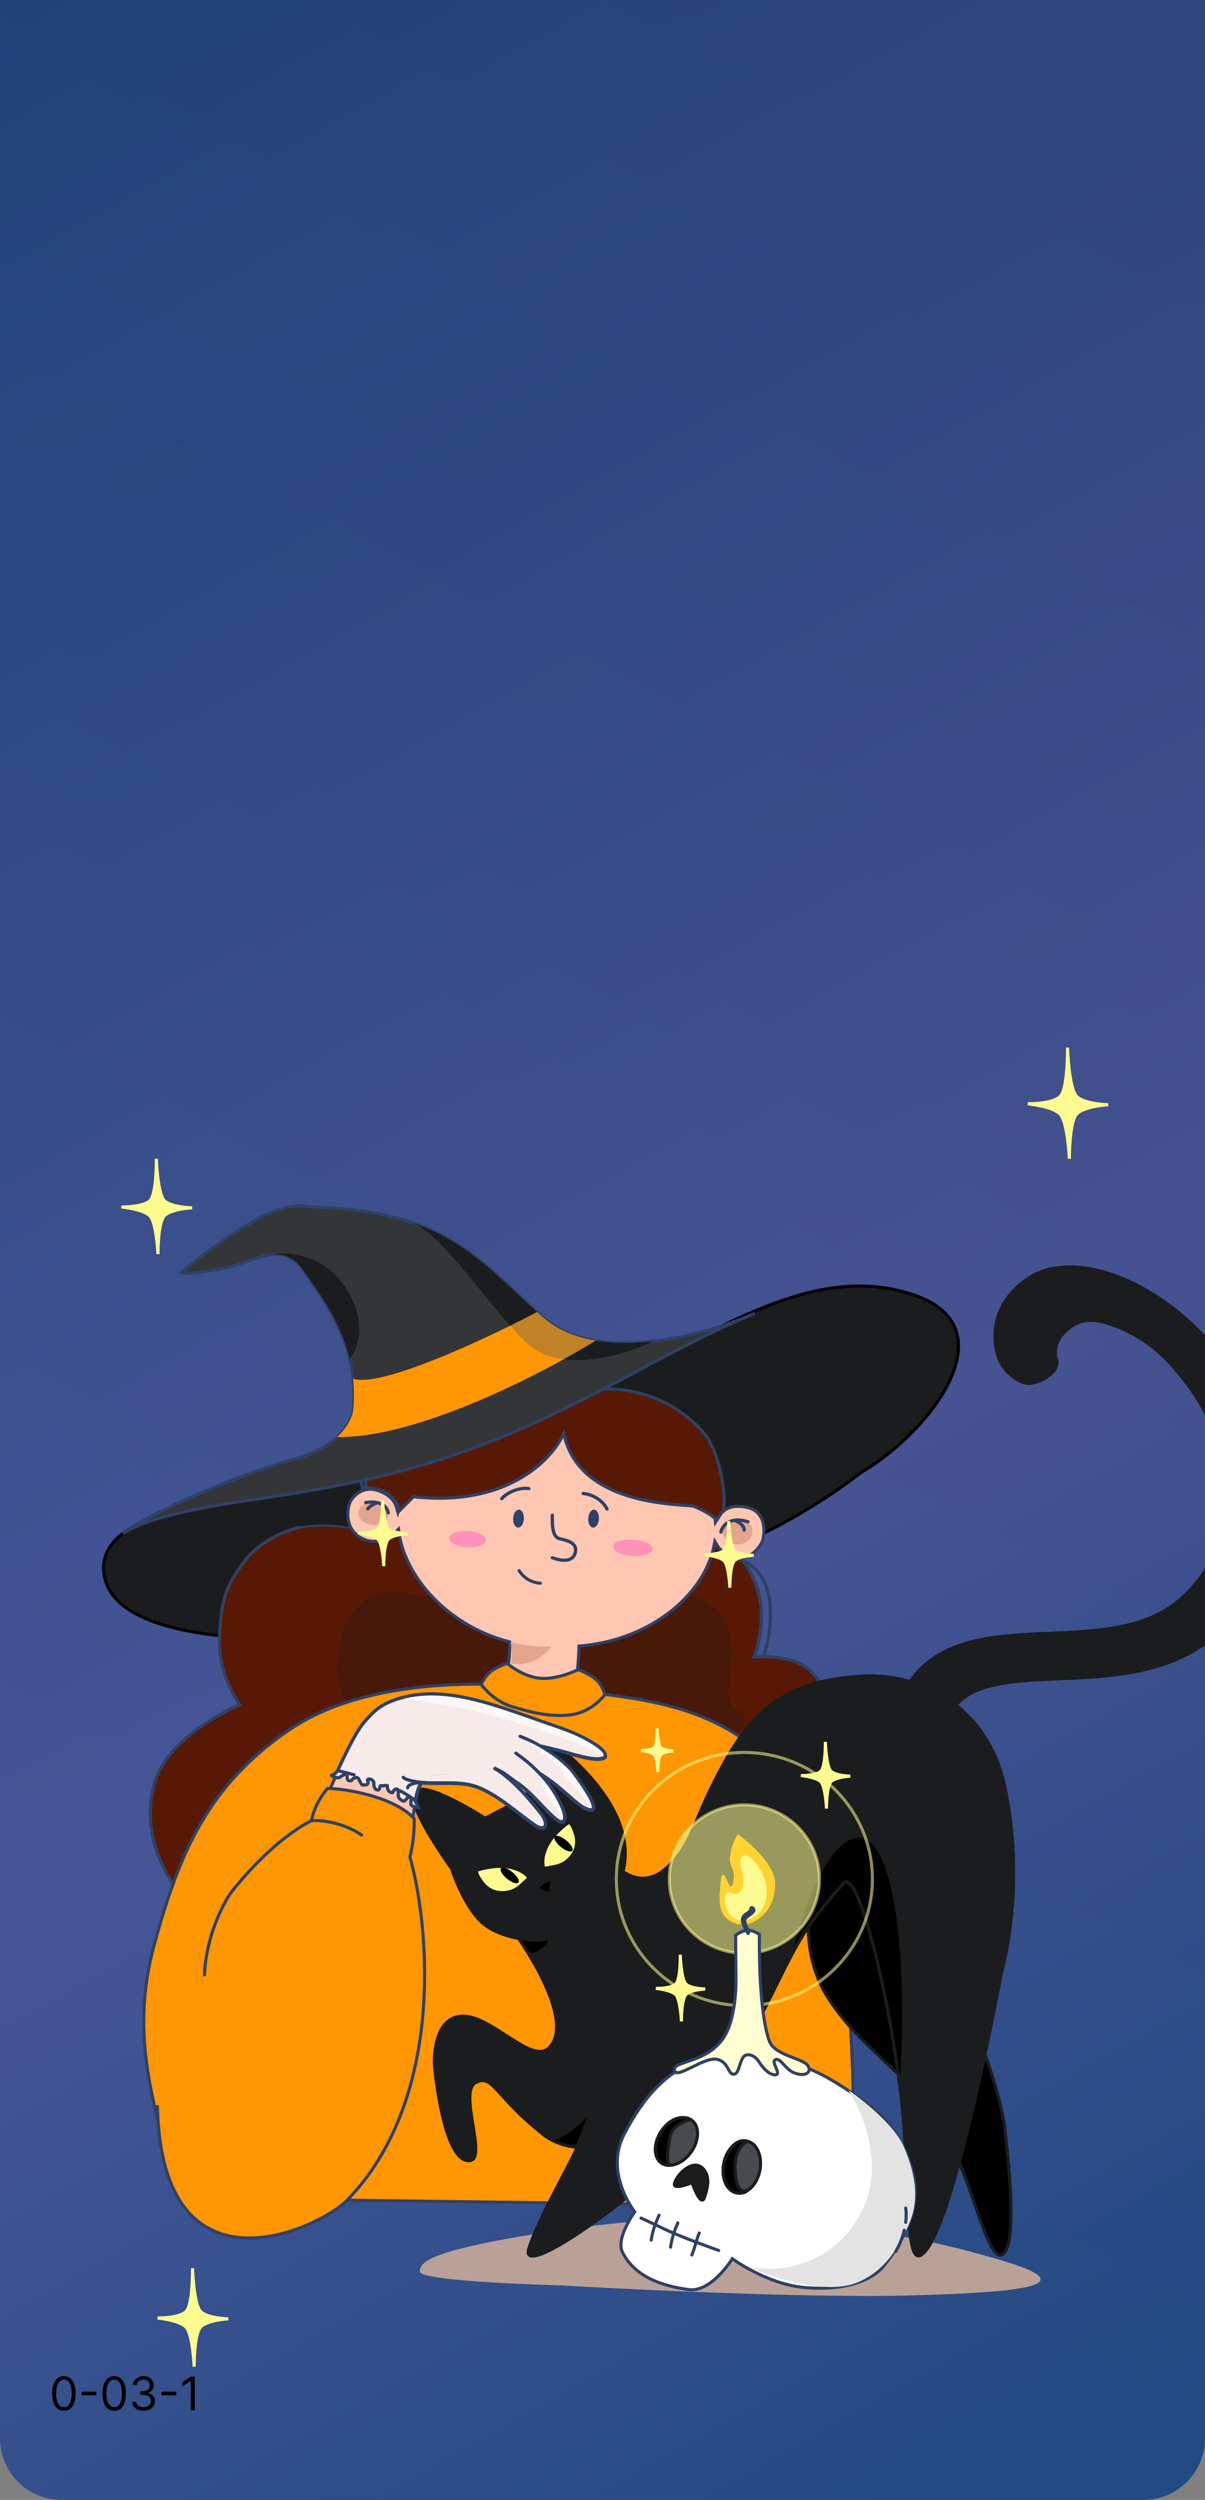 <svg width="390" height="809" viewBox="0 0 390 809" fill="none" xmlns="http://www.w3.org/2000/svg">
<rect x="0" y="0" width="390" height="809" fill="#808080" stroke="none"/>
<g clip-path="url(#clip0_3_25463)">
<path d="M0 -55C0 -66.046 8.954 -75 20 -75L370 -75C381.046 -75 390 -66.046 390 -55V-1L390 789C390 800.046 381.046 809 370 809H20C8.954 809 0 800.046 0 789L0 -1L0 -55Z" fill="url(#paint0_linear_3_25463)"/>
<path d="M0 -55C0 -66.046 8.954 -75 20 -75L370 -75C381.046 -75 390 -66.046 390 -55V-1L390 789C390 800.046 381.046 809 370 809H20C8.954 809 0 800.046 0 789L0 -1L0 -55Z" fill="url(#paint1_linear_3_25463)" fill-opacity="0.5"/>
<path d="M346.104 374.993C346.104 374.993 345.579 363.041 343.083 360.508C340.583 357.979 332.642 357.193 332.642 357.193C332.642 357.193 340.671 357.325 343.167 354.792C345.667 352.262 345.498 339 345.498 339C345.498 339 345.946 352.266 348.442 354.799C350.942 357.329 358.649 357.511 358.649 357.511C358.649 357.511 351.026 357.904 348.527 360.437C346.03 362.966 346.104 374.993 346.104 374.993Z" fill="#FDFB90" stroke="#FDFB90" stroke-miterlimit="10"/>
<path d="M51.129 405.843C51.129 405.843 50.666 395.6 48.469 393.428C46.27 391.26 39.282 390.586 39.282 390.586C39.282 390.586 46.347 390.7 48.544 388.529C50.744 386.36 50.595 374.993 50.595 374.993C50.595 374.993 50.989 386.363 53.186 388.535C55.386 390.703 62.168 390.859 62.168 390.859C62.168 390.859 55.46 391.196 53.26 393.367C51.063 395.535 51.129 405.843 51.129 405.843Z" fill="#FDFB90" stroke="#FDFB90" stroke-miterlimit="10"/>
<path d="M295.187 418.853C327.359 429.245 301.168 463.369 278.707 476.498C214.299 526.499 110.589 530.099 104.64 530.2C98.69 530.301 40.945 533.504 34.207 511.722C32.047 504.741 34.974 498.916 42.46 494.349C49.489 490.061 62.331 486.603 85.599 483.27C133.647 476.387 159.717 467.67 198.604 447.337C216.709 437.87 232.445 428.962 247.094 423.114C263.911 416.4 279.295 413.719 295.187 418.853Z" fill="#1B1C1D" stroke="black"/>
<path d="M186.786 494.369C160.886 493.147 131.443 493.686 112.244 494.564C108.191 493.76 102.555 493.524 96.631 494.604C97.46 495.869 98.203 497.16 98.842 498.535C100.271 501.61 101.24 504.797 102.105 508.554C102.537 510.428 102.878 512.151 103.288 514.407C103.31 514.532 103.374 514.887 103.449 515.302C103.642 515.89 103.822 516.39 104.002 516.863C104.037 516.917 104.084 516.975 104.108 517.012C104.312 517.33 104.491 517.627 104.711 518.005C104.962 518.438 105.205 518.886 105.474 519.436C105.788 520.086 105.789 520.088 106.246 521.196C106.813 522.662 106.806 522.659 107.52 526.041C107.674 527.209 107.682 527.209 107.757 528.739C107.761 530.5 107.761 530.497 107.474 532.833C107.288 533.779 107.175 534.235 107.036 534.778C108.767 535.076 110.509 535.501 112.275 536.221C113.224 536.609 114.072 537.113 114.934 537.596C115.502 537.589 115.659 537.609 116.624 537.585C117.891 537.555 118.547 537.532 119.358 537.523C127.161 537.424 132.961 538.061 139.425 540.637C141.362 541.407 143.146 542.327 144.799 543.403C144.878 543.39 144.947 543.386 145.032 543.373C145.442 543.315 145.968 543.23 146.62 543.142C147.759 542.989 154.029 542.204 155.193 542.063C155.828 541.986 157.217 541.821 157.433 541.799C198.618 537.654 166.312 540.045 174.612 547.021C176.452 548.567 178.018 550.371 179.293 552.344C179.548 552.318 179.724 552.318 179.99 552.286C180.026 552.254 180.048 552.211 180.084 552.179C184.26 548.387 188.624 546.672 193.404 545.79C197.528 545.031 201.574 545.022 206.454 545.396C208.397 545.544 210.282 545.747 212.539 546.022C212.764 546.05 213.366 546.129 214.058 546.213C216.076 546.011 218.153 545.698 220.445 545.215C220.93 544.754 221.284 544.392 222.035 543.785C223.954 542.406 223.959 542.406 225.39 541.617C227.684 540.53 227.68 540.538 229.038 540.084C230.993 539.526 230.993 539.524 231.943 539.346C232.68 539.217 232.692 539.224 233.153 539.161C233.551 539.11 233.882 539.069 234.214 539.039C234.402 539.024 234.557 539.011 234.721 539.001C235.036 538.893 235.351 538.788 235.4 538.769C238.967 537.525 240.987 536.931 243.965 536.419C246.864 528.703 248.814 515.37 240.123 504.766C235.051 498.579 212.686 495.59 186.786 494.369ZM174.158 553.89C173.866 553.939 173.584 553.997 173.281 554.051C173.402 554.07 173.52 554.064 173.64 554.085C174.003 554.152 174.337 554.263 174.693 554.336C174.51 554.203 174.345 554.008 174.158 553.89Z" fill="#571905"/>
<path d="M186.806 493.84C160.913 492.619 131.503 493.16 112.292 494.038C108.146 493.223 102.384 492.986 96.344 494.114C96.557 494.423 96.885 494.335 97.083 494.65C102.864 493.624 108.187 493.865 112.141 494.65C131.328 493.771 160.747 493.23 186.626 494.45C199.567 495.061 211.734 496.552 221.164 498.22C225.879 499.053 229.936 500.045 233.11 501.199C236.302 502.36 238.526 503.663 239.699 505.095C244.667 511.158 246.106 518.15 245.865 524.455C245.685 529.109 244.587 533.35 243.353 536.552C243.678 536.49 243.938 536.409 244.29 536.351C244.398 536.333 244.487 536.329 244.593 536.312C245.767 533.095 246.756 528.986 246.93 524.505C247.177 518.015 245.706 510.743 240.535 504.432C239.172 502.771 236.712 501.385 233.474 500.207C230.218 499.023 226.105 498.029 221.358 497.189C211.861 495.51 199.764 494.452 186.806 493.84Z" fill="#2E4166"/>
<path d="M240.056 504.446C239.77 504.374 239.484 504.552 239.41 504.835C239.338 505.118 239.503 505.4 239.789 505.472C243.213 506.334 247.975 510.571 248.693 519.344C249.053 523.756 248.597 528.253 247.712 532.119C247.376 533.588 246.935 534.838 246.499 536.071C246.881 536.024 247.28 535.964 247.664 535.928C248.05 534.778 248.452 533.665 248.753 532.353C249.656 528.398 250.124 523.784 249.751 519.251C249.007 510.137 244.02 505.444 240.056 504.446Z" fill="#2E4166"/>
<path d="M173.262 544.343C173.129 545.143 173.433 546.031 174.613 547.022C176.452 548.568 178.018 550.372 179.294 552.345C179.548 552.319 179.724 552.319 179.99 552.287C180.026 552.254 180.048 552.212 180.084 552.179C182.368 550.106 184.717 548.703 187.151 547.667C186.52 547.262 185.955 546.953 185.518 546.756C183.562 545.542 178.474 544.806 173.262 544.343ZM174.158 553.891C173.867 553.94 173.584 553.998 173.282 554.052C173.402 554.071 173.521 554.064 173.64 554.086C174.003 554.152 174.337 554.264 174.694 554.337C174.51 554.204 174.345 554.009 174.158 553.891Z" fill="#FF7CAB"/>
<path d="M243.677 536.268C243.677 536.268 256.062 534.696 262.21 540.679C268.358 546.664 270.055 554.511 269.838 560.299C269.558 567.721 263.9 573.949 263.9 573.949C263.9 573.949 268.156 575.416 270.51 578.388C274.012 582.81 276.192 588.727 275.988 594.337C275.699 602.278 274.573 611.361 269.102 617.183C262.733 623.962 252.903 627.771 243.603 628.804C222.719 631.127 201.449 629.49 180.582 627.029C170.889 625.883 160.05 624.466 152.732 618.079C146.139 612.326 143.634 602.607 142.688 593.964C140.883 577.464 143.996 560.797 144.65 544.215" fill="#571905"/>
<path d="M243.677 536.268C243.677 536.268 256.062 534.696 262.21 540.679C268.358 546.664 270.055 554.511 269.838 560.299C269.558 567.721 263.9 573.949 263.9 573.949C263.9 573.949 268.156 575.416 270.51 578.388C274.012 582.81 276.192 588.727 275.988 594.337C275.699 602.278 274.573 611.361 269.102 617.183C262.733 623.962 252.903 627.771 243.603 628.804C222.719 631.127 201.449 629.49 180.582 627.029C170.889 625.883 160.05 624.466 152.732 618.079C146.139 612.326 143.634 602.607 142.688 593.964C140.883 577.464 143.996 560.797 144.65 544.215" stroke="#2E4166" stroke-miterlimit="10" stroke-linecap="round"/>
<path d="M142.011 541.808C142.979 542.299 143.91 542.827 144.8 543.406C144.879 543.393 144.948 543.389 145.033 543.376C145.236 543.348 145.559 543.307 145.819 543.266C144.6 542.735 143.34 542.243 142.011 541.808ZM173.411 543.811C172.991 544.74 173.163 545.806 174.613 547.024C176.453 548.57 178.019 550.373 179.294 552.346C179.548 552.321 179.725 552.321 179.991 552.288C180.027 552.256 180.048 552.213 180.084 552.181C182.553 549.94 185.096 548.482 187.743 547.433C186.995 546.934 186.301 546.526 185.778 546.288C184.816 545.7 183.239 545.239 181.404 544.866C179.529 544.484 177.311 544.174 175.007 543.935C174.475 543.882 173.949 543.858 173.411 543.811ZM174.159 553.893C173.867 553.942 173.584 554 173.282 554.053C173.402 554.073 173.521 554.066 173.641 554.088C174.004 554.154 174.338 554.266 174.694 554.339C174.511 554.206 174.346 554.011 174.159 553.893Z" fill="#2E4166"/>
<path fill-rule="evenodd" clip-rule="evenodd" d="M181.32 449.997C182.848 451.275 183.794 452.54 184.127 453.566C184.217 453.844 184.063 454.142 183.782 454.231C183.5 454.32 183.198 454.167 183.108 453.889C182.863 453.132 182.086 452.023 180.629 450.804C179.185 449.597 177.11 448.314 174.339 447.195C168.798 444.958 160.485 443.379 148.909 444.346C137.468 445.302 129.001 452.075 123.759 460.043C121.138 464.027 119.332 468.297 118.371 472.263C117.407 476.237 117.299 479.866 118.031 482.582C118.108 482.865 117.938 483.154 117.652 483.229C117.367 483.305 117.074 483.137 116.998 482.855C116.205 479.912 116.342 476.093 117.33 472.016C118.322 467.932 120.176 463.55 122.862 459.467C128.234 451.302 136.966 444.283 148.819 443.293C160.534 442.313 169.02 443.905 174.743 446.216C177.604 447.371 179.778 448.708 181.32 449.997Z" fill="#2E4166"/>
<path d="M97.09 494.268C92.182 495.232 84.325 498.725 79.544 504.714C72.615 513.392 71.503 518.602 71.018 530.341C70.532 542.082 77.603 551.672 77.603 551.672C77.603 551.672 53.772 561.535 49.801 577.778C45.831 594.023 52.855 607.199 61.721 616.647C69.771 625.228 81.333 623.338 93.153 623.986C120.845 625.506 148.736 624.657 176.328 621.88C190.083 620.497 203.799 617.036 216.475 611.578C226.123 607.422 233.637 599.53 242.219 593.506" fill="#571905"/>
<path d="M97.09 494.268C92.182 495.232 84.325 498.725 79.544 504.714C72.615 513.392 71.503 518.602 71.018 530.341C70.532 542.082 77.603 551.672 77.603 551.672C77.603 551.672 53.772 561.535 49.801 577.778C45.831 594.023 52.855 607.199 61.721 616.647C69.771 625.228 81.333 623.338 93.153 623.986C120.845 625.506 148.736 624.657 176.328 621.88C190.083 620.497 203.799 617.036 216.475 611.578C226.123 607.422 233.637 599.53 242.219 593.506" stroke="#2E4166" stroke-miterlimit="10" stroke-linecap="round"/>
<path d="M112.281 525.279C118.181 512.436 130.287 514.215 135.602 516.71C158.561 514.576 208.602 511.59 225.09 516.71C245.699 523.109 231.056 550.661 237.781 552.722C244.506 554.783 242.987 563.894 206.867 583.636C170.746 603.378 99.806 579.84 99.481 568.559C99.221 559.534 107.906 552.867 112.281 550.661C109.822 547.551 106.38 538.122 112.281 525.279Z" fill="#481809"/>
<path d="M182.574 455.627C156.899 454.071 134.934 466.627 129.923 484.272C129.783 484.763 129.69 485.201 129.589 485.693C129.577 485.75 129.561 485.819 129.549 485.877C129.459 486.321 129.364 486.802 129.225 487.37L128.76 489.283L128.199 487.394C127.867 486.292 127.157 485.366 126.391 484.643C125.623 483.92 124.828 483.427 124.342 483.206L124.314 483.204L124.3 483.189C121.245 481.535 118.806 481.717 116.989 482.546C115.152 483.384 113.896 484.907 113.306 486.063C112.813 487.315 112.369 489.399 112.677 491.55C112.983 493.696 114.031 495.894 116.485 497.448C118.942 499.004 121.388 499.043 123.47 498.442C125.57 497.835 127.282 496.581 128.208 495.631L128.978 494.85L129.128 495.93C129.253 496.815 129.41 497.688 129.615 498.557C132.924 512.493 146.4 526.501 164.559 531.224L164.958 531.319L164.961 531.733C164.985 533.6 164.908 536.052 164.558 538.46C164.427 539.369 164.215 540.264 163.988 541.139C172.686 552.061 167.032 540.65 174.613 547.021C176.36 548.49 177.841 550.201 179.081 552.061C179.867 551.859 180.548 551.567 181.237 551.278C182.496 550.255 183.778 549.404 185.08 548.698C185.327 548.37 185.519 548.046 185.616 547.731C186.833 543.787 187.275 536.939 187.372 533.148L187.388 532.663L187.866 532.635C209.288 530.847 226.582 517.5 230.696 501.925C230.846 501.355 230.977 500.787 231.091 500.207L231.365 498.81L232.084 500.039C233.222 502.005 235.481 503.176 236.462 503.502L236.475 503.503L236.49 503.503C239.369 504.64 241.666 504.054 243.389 502.865C245.129 501.665 246.291 499.836 246.836 498.52C247.257 496.973 247.493 494.597 246.864 492.454C246.244 490.334 244.79 488.452 241.753 487.791C238.599 487.104 236.523 487.559 235.119 488.345C233.703 489.139 232.901 490.312 232.371 491.205L231.55 492.569L231.373 491.002C231.299 490.367 231.277 490.156 231.161 489.533C227.865 471.803 207.836 457.157 182.574 455.627Z" fill="#FFC6B2" stroke="#2E4166" stroke-miterlimit="10"/>
<path d="M133.807 484.35C164.243 487.784 178.918 472.108 182.452 463.841C187.521 488.399 222.65 486.551 224.653 487.468C226.255 488.201 230.551 490.05 231.942 491.989C232.652 491.113 233.74 488.92 234.307 488.424C234.975 477.651 230.781 467.59 228.498 464.536C213.78 446.789 190.439 447.42 183.137 452.78C172.348 446.083 163.766 443.133 147.033 447.417C122.923 453.59 118.757 473.337 118.25 481.523C125.231 481.288 128.512 485.192 129.241 488.947L133.807 484.35Z" fill="#571905" stroke="#2E4166" stroke-miterlimit="10" stroke-linecap="round"/>
<path d="M171.269 481.204C170.107 480.971 168.399 481.147 166.704 481.698C165 482.253 163.235 483.203 161.988 484.625C161.795 484.845 161.819 485.193 162.042 485.385C162.265 485.576 162.603 485.551 162.796 485.33C163.881 484.095 165.45 483.218 167.032 482.703C168.623 482.185 170.143 482.049 171.061 482.233C171.35 482.292 171.634 482.115 171.693 481.829C171.751 481.543 171.559 481.262 171.269 481.204ZM188.79 482.779C188.495 482.761 188.228 482.995 188.21 483.287C188.192 483.578 188.429 483.828 188.724 483.846C189.829 483.913 191.277 484.326 192.644 485.126C194.008 485.922 195.251 487.074 195.997 488.583C196.127 488.846 196.452 488.955 196.718 488.827C196.984 488.699 197.079 488.39 196.95 488.127C196.091 486.391 194.676 485.092 193.177 484.216C191.682 483.341 190.083 482.857 188.79 482.779ZM178.751 489.809C178.456 489.809 178.211 490.055 178.212 490.347C178.213 490.522 178.222 490.714 178.22 490.918C178.214 492.038 178.198 493.536 178.436 494.886C178.711 496.439 179.367 498.092 181.059 498.471C182.289 498.746 183.598 499.056 184.54 499.624C184.999 499.902 185.349 500.215 185.548 500.599C185.743 500.974 185.825 501.462 185.7 502.107C185.552 502.876 185.248 503.379 184.864 503.712C184.474 504.049 183.961 504.253 183.338 504.333C182.069 504.495 180.463 504.134 178.935 503.61C178.656 503.514 178.348 503.664 178.25 503.94C178.154 504.215 178.305 504.52 178.584 504.616C180.148 505.153 181.951 505.578 183.475 505.384C184.249 505.285 184.975 505.022 185.565 504.511C186.16 503.996 186.572 503.258 186.757 502.299C186.919 501.457 186.821 500.742 186.501 500.128C186.186 499.521 185.672 499.06 185.101 498.716C183.985 498.041 182.495 497.709 181.31 497.444L181.296 497.443C180.312 497.223 179.756 496.23 179.487 494.707C179.266 493.46 179.282 492.065 179.287 490.94C179.289 490.729 179.295 490.531 179.295 490.341C179.294 490.049 179.047 489.808 178.751 489.809Z" fill="#2E4166"/>
<path d="M193.842 491.539C193.745 493.137 192.894 494.385 191.939 494.326C190.986 494.267 190.292 492.924 190.389 491.326C190.487 489.729 191.339 488.481 192.292 488.54C193.246 488.598 193.94 489.941 193.842 491.539Z" fill="#2E4166"/>
<path d="M169.545 491.539C169.448 493.137 168.597 494.385 167.643 494.326C166.689 494.267 165.995 492.924 166.092 491.326C166.19 489.729 167.042 488.481 167.995 488.54C168.949 488.598 169.643 489.941 169.545 491.539Z" fill="#2E4166"/>
<path d="M151.522 495.425C148.279 495.228 145.565 496.242 145.475 497.699C145.384 499.157 147.952 500.505 151.195 500.701C154.439 500.898 157.139 499.869 157.229 498.411C157.319 496.954 154.766 495.621 151.522 495.425Z" fill="#FF92B9"/>
<path d="M204.987 498.218C201.45 498.004 198.498 499.003 198.408 500.46C198.317 501.918 201.123 503.28 204.66 503.494C208.199 503.709 211.136 502.694 211.226 501.237C211.317 499.78 208.526 498.432 204.987 498.218Z" fill="#FF92B9"/>
<path d="M243.491 495.867C243.348 498.199 241.079 499.959 238.425 499.798C235.772 499.637 233.738 497.617 233.882 495.285C234.027 492.953 236.295 491.193 238.948 491.354C241.601 491.515 243.636 493.535 243.491 495.867Z" fill="#E3A58E"/>
<path fill-rule="evenodd" clip-rule="evenodd" d="M239.786 492.482C240.435 492.561 241.149 492.715 241.934 492.963C242.214 493.052 242.516 492.899 242.607 492.621C242.696 492.343 242.542 492.045 242.26 491.956C240.385 491.363 238.821 491.248 237.528 491.457C234.492 491.948 233.122 494.178 232.794 495.669C232.731 495.955 232.914 496.236 233.203 496.299C233.491 496.361 233.776 496.18 233.839 495.894C234.092 494.743 235.159 492.958 237.593 492.519C238.086 492.655 238.786 493.011 239.366 493.505C240.001 494.046 240.355 494.631 240.322 495.147C240.305 495.438 240.528 495.689 240.823 495.707C241.118 495.725 241.372 495.503 241.39 495.212C241.453 494.191 240.778 493.312 240.064 492.704C239.975 492.627 239.882 492.554 239.786 492.482Z" fill="#2E4166"/>
<path d="M116.023 489.508C115.896 491.548 117.945 493.333 120.599 493.493C123.252 493.654 125.506 492.13 125.633 490.09C125.759 488.05 123.71 486.266 121.057 486.105C118.403 485.944 116.149 487.468 116.023 489.508Z" fill="#E3A58E"/>
<path fill-rule="evenodd" clip-rule="evenodd" d="M120.172 486.607C119.652 486.612 119.08 486.658 118.451 486.754C118.16 486.799 117.886 486.601 117.84 486.312C117.796 486.024 117.996 485.754 118.288 485.709C119.976 485.452 121.346 485.52 122.448 485.802C125.032 486.463 126.051 488.276 126.196 489.502C126.231 489.792 126.021 490.055 125.728 490.089C125.435 490.123 125.169 489.916 125.134 489.626C125.039 488.828 124.342 487.416 122.273 486.851C121.874 486.909 121.278 487.168 120.695 487.531C120.393 487.719 120.117 487.922 119.899 488.11C119.672 488.309 119.547 488.46 119.505 488.541C119.367 488.799 119.043 488.899 118.783 488.763C118.521 488.627 118.421 488.307 118.558 488.049C118.694 487.794 118.937 487.54 119.193 487.317C119.459 487.085 119.782 486.849 120.125 486.637C120.14 486.627 120.157 486.617 120.172 486.607Z" fill="#2E4166"/>
<path d="M124.111 493.938C122.637 493.849 121.363 494.95 121.272 496.407C121.182 497.865 122.31 499.125 123.784 499.215C125.259 499.304 126.52 498.188 126.61 496.73C126.7 495.273 125.586 494.027 124.111 493.938Z" fill="#FFFB90"/>
<path d="M236.228 500.729C234.755 500.64 233.48 501.741 233.39 503.198C233.3 504.656 234.427 505.916 235.903 506.006C237.376 506.095 238.636 504.979 238.727 503.522C238.818 502.064 237.703 500.819 236.228 500.729Z" fill="#FFFB90"/>
<path d="M165.199 531.392C165.5 532.293 165.943 534.926 165.307 538.278C172.088 539.537 176.928 535.102 178.504 532.726C174.607 533.337 168.014 532.091 165.199 531.392Z" fill="#E3A58E"/>
<path d="M168.022 508.266C169.628 510.792 172.175 512.217 174.928 512.329" stroke="#2E4166" stroke-miterlimit="10" stroke-linecap="round"/>
<path d="M263.985 593.741C247.569 552.708 212.291 550.585 189.95 547.535C159.331 543.358 119.027 542.47 93.584 559.819C67.51 577.6 58.069 599.298 49.86 629.541C41.904 658.852 49.853 681.333 56.694 706.958C63.535 732.583 112.723 712 112.723 712L275.539 714.133C275.539 714.133 280.403 634.773 263.985 593.741Z" fill="#FF9603" stroke="#2E4166" stroke-miterlimit="10" stroke-linecap="round"/>
<path d="M164.136 538.282C164.136 538.282 160.897 539.264 158.797 540.973C156.698 542.68 155.738 545.112 155.738 545.112C155.738 545.112 159.382 550.349 165.73 552.279C172.079 554.207 178.309 555.678 184.361 554.977C188.985 554.441 192.983 551.895 195.769 548.402C195.769 548.402 195.197 545.638 193.032 543.613C190.867 541.589 187.109 540.306 187.109 540.306C187.109 540.306 180.565 543.604 174.821 543.098C169.078 542.592 164.136 538.282 164.136 538.282Z" fill="#FF9603" stroke="#2E4166" stroke-miterlimit="10" stroke-linecap="round"/>
<path d="M135.876 735.102C135.99 738.398 181.345 739.56 181.345 739.56C181.345 739.56 254.057 743.866 294.301 742.822C329.869 741.9 351.552 739.708 324.96 731.735C292.527 722.014 273.532 720.407 225.714 718.068C213.339 717.463 184.884 720.613 162.782 724.731C140.68 728.846 135.762 731.808 135.876 735.102Z" fill="#BAA197"/>
<path d="M379.235 423.006C373.976 419 368.42 415.787 362.841 413.541C351.181 408.848 340.072 408.669 332.576 413.818C328.583 416.561 325.759 419.821 324.032 423.47C322.575 426.547 321.959 429.754 322.034 432.939C322.072 434.591 322.297 436.147 322.645 437.579C322.876 438.532 323.132 439.301 323.362 439.868C324.975 443.833 330.198 448.497 334.197 447.578C338.196 446.66 343.376 443.442 341.763 439.477C341.809 439.589 341.833 439.653 341.842 439.677C341.822 439.621 341.794 439.529 341.764 439.407C341.657 438.964 341.581 438.434 341.567 437.842C341.538 436.61 341.777 435.345 342.379 434.073C343.195 432.348 344.642 430.691 346.905 429.135C349.985 427.02 354.136 426.333 361.098 429.135C369.178 432.388 375.191 436.578 382.008 444.979C392.261 457.613 397.437 471.215 397.341 484.171C397.247 496.732 392.175 508.208 382.796 516.867C378.088 521.212 372.377 524.054 365.299 525.81C359.471 527.257 353.335 527.913 343.734 528.363C344.36 528.334 334.966 528.74 332.407 528.887C322.029 529.482 314.966 530.61 308.637 533.174C300.492 536.473 294.64 541.997 291.19 550.241C289.703 553.797 291.778 558.286 295.824 560.265C299.871 562.244 304.36 560.966 305.847 557.411C308.031 552.195 311.48 548.937 316.586 546.868C321.151 545.019 326.858 544.107 335.74 543.597C338.169 543.459 347.427 543.065 346.905 543.089C357.427 542.594 364.393 541.838 371.382 540.104C380.541 537.831 388.212 534.025 394.567 528.158C406.375 517.257 412.832 502.634 412.952 486.555C413.075 470.045 406.538 452.854 393.86 437.231C389.462 431.811 384.495 427.012 379.235 423.006Z" fill="#1B1C1D" stroke="#1B1C1D" stroke-miterlimit="10" stroke-linecap="round"/>
<path d="M263.688 606.809C263.688 606.809 256.785 628.926 267.87 646.281C278.958 663.635 292.623 669.249 305.18 688.748C313.551 701.746 319.368 731.866 324.214 729.665C329.06 727.465 327.086 704.3 325.071 687.905C324.019 679.354 318.762 664.075 315.627 656.039C307.416 634.986 299.214 613.757 287.998 594.109C284.952 588.771 278.413 586.335 273.623 582.447" fill="black"/>
<path d="M263.688 606.809C263.688 606.809 256.785 628.926 267.87 646.281C278.958 663.635 292.623 669.249 305.18 688.748C313.551 701.746 319.368 731.866 324.214 729.665C329.06 727.465 327.086 704.3 325.071 687.905C324.019 679.354 318.762 664.075 315.627 656.039C307.416 634.986 299.214 613.757 287.998 594.109C284.952 588.771 278.413 586.335 273.623 582.447" stroke="#1B1C1D" stroke-miterlimit="10" stroke-linecap="round"/>
<path d="M167.64 626.98C167.64 626.98 186.406 653.098 178 662.414C172.279 668.755 159.063 651.854 149.356 652.45C139.649 653.044 140.612 668.408 140.612 668.408C140.612 668.408 143.434 700.469 152.18 699.169C157.653 698.354 148.385 676.96 153.887 673.969C159.56 670.885 160.054 678.335 175.78 690.67C192.948 704.136 229.431 684.119 242.653 659.238C257.311 631.655 256.222 628.275 272.966 609.416C277.437 604.379 287.284 642.371 291.479 677.123C294.985 706.145 292.623 733.01 298.111 729.72C308.531 723.477 324.047 638.485 324.047 638.485C324.047 638.485 332.195 611.756 325.244 578.395C320.051 553.467 299.242 540.887 277.923 542.487C256.604 544.087 244.937 551.379 234.372 570.486C223.67 589.839 224.617 596.332 215.712 604.512C206.806 612.689 198.751 603.199 198.751 603.199" fill="#1B1C1D"/>
<path d="M167.64 626.98C167.64 626.98 186.406 653.098 178 662.414C172.279 668.755 159.063 651.854 149.356 652.45C139.649 653.044 140.612 668.408 140.612 668.408C140.612 668.408 143.434 700.469 152.18 699.169C157.653 698.354 148.385 676.96 153.887 673.969C159.56 670.885 160.054 678.335 175.78 690.67C192.948 704.136 229.431 684.119 242.653 659.238C257.311 631.655 256.222 628.275 272.966 609.416C277.437 604.379 287.284 642.371 291.479 677.123C294.985 706.145 292.623 733.01 298.111 729.72C308.531 723.477 324.047 638.485 324.047 638.485C324.047 638.485 332.195 611.756 325.244 578.395C320.051 553.467 299.242 540.887 277.923 542.487C256.604 544.087 244.937 551.379 234.372 570.486C223.67 589.839 224.617 596.332 215.712 604.512C206.806 612.689 198.751 603.199 198.751 603.199" stroke="#1B1C1D" stroke-miterlimit="10" stroke-linecap="round"/>
<path d="M291.479 677.123C287.284 642.371 277.437 604.379 272.965 609.416C263.375 620.219 259.635 625.942 255.435 634.045C252.303 640.088 248.914 647.454 242.652 659.238C231.81 679.641 205.326 696.774 186.677 694.854C183.523 694.529 180.592 693.659 178 692.168C181.991 692.258 188.63 686.125 191.45 683.048L186.677 694.854C205.326 696.774 231.81 679.641 242.652 659.238C248.914 647.454 252.303 640.088 255.435 634.045C258.412 620.785 267.077 594.264 277.923 594.264C291.479 594.264 294.319 641.497 291.479 677.123Z" fill="black"/>
<path d="M177.891 624.502C174.073 627.933 169.466 627.584 167.64 626.98C167.64 626.98 169.158 629.092 171.136 632.329C177.29 633.509 182.664 620.213 177.891 624.502Z" fill="black"/>
<path d="M178 662.414C184.015 655.747 176.116 640.476 171.136 632.329M175.78 690.67C176.488 691.226 177.229 691.724 178 692.168M291.479 677.123C287.284 642.371 277.437 604.379 272.965 609.416C263.375 620.219 259.635 625.942 255.435 634.045M291.479 677.123C294.985 706.145 292.622 733.01 298.111 729.72C308.531 723.477 324.046 638.485 324.046 638.485C324.046 638.485 332.195 611.756 325.244 578.395C320.05 553.467 299.241 540.887 277.923 542.487C256.604 544.087 244.937 551.379 234.372 570.486C223.67 589.839 224.617 596.332 215.712 604.512C206.806 612.689 198.751 603.199 198.751 603.199M291.479 677.123C294.319 641.497 291.479 594.264 277.923 594.264C267.077 594.264 258.412 620.785 255.435 634.045M171.136 632.329C169.158 629.092 167.64 626.98 167.64 626.98C169.466 627.584 174.073 627.933 177.891 624.502C182.664 620.213 177.29 633.509 171.136 632.329ZM255.435 634.045C252.303 640.088 248.914 647.454 242.652 659.238C231.81 679.641 205.326 696.774 186.677 694.854M186.677 694.854L191.45 683.048C188.63 686.125 181.991 692.258 178 692.168M186.677 694.854C183.523 694.529 180.592 693.659 178 692.168" stroke="#1B1C1D" stroke-miterlimit="10" stroke-linecap="round"/>
<path d="M200.282 635.059C200.282 635.059 204.483 646.95 197.211 670.06C189.938 693.171 176.376 712.165 171.191 727.503C167.883 737.289 196.898 717.027 208.615 706.137C218.2 697.227 224.889 686.362 232.648 675.858C235.915 671.434 237.599 666.058 240.074 661.158" fill="#1B1C1D"/>
<path d="M200.282 635.059C200.282 635.059 204.483 646.95 197.211 670.06C189.938 693.171 176.376 712.165 171.191 727.503C167.883 737.289 196.898 717.027 208.615 706.137C218.2 697.227 224.889 686.362 232.648 675.858C235.915 671.434 237.599 666.058 240.074 661.158" stroke="#1B1C1D" stroke-miterlimit="10" stroke-linecap="round"/>
<path d="M173.457 559.896C165.592 554.702 170.812 581.14 170.812 581.14L157.017 588.393C157.017 588.393 137.37 575.689 134.203 579.825C131.035 583.96 146.142 604.681 146.142 604.681C146.142 604.681 149.371 615.09 155.055 621.217C160.787 627.398 172.309 627.872 172.309 627.872C184.365 627.962 193.814 619.107 193.814 619.107C193.814 619.107 201.419 611.972 202.27 601.914C203.936 582.242 181.321 565.09 173.457 559.896Z" fill="#1B1C1D" stroke="#1B1C1D" stroke-miterlimit="10" stroke-linecap="round"/>
<path d="M177.963 608.312C176.574 608.569 174.709 609.992 173.949 610.671C174.817 612.601 179.156 613.03 178.397 611.85C177.637 610.671 179.698 607.99 177.963 608.312Z" fill="black" stroke="#1B1C1D" stroke-miterlimit="10" stroke-linecap="round"/>
<path d="M175.97 604.338C175.536 603.543 175.669 601.581 175.846 600.768C176.634 597.139 178.566 594.527 181.287 591.994C182.117 591.22 183.059 590.399 184.018 589.773C184.094 589.723 184.145 589.631 184.23 589.7C185.279 590.525 185.685 591.853 186.114 593.056C187.382 596.612 186.329 599.884 183.407 602.295C181.815 603.605 179.889 603.974 177.911 604.298C177.599 604.349 176.218 604.795 175.97 604.338Z" fill="#FDFB90" stroke="#1B1C1D" stroke-miterlimit="10" stroke-linecap="round"/>
<path d="M179.555 594.31C180.042 593.727 181.703 594.289 183.264 595.565C184.826 596.841 185.697 598.346 185.209 598.929C184.936 599.258 184.291 599.223 183.503 598.904C182.887 598.655 182.184 598.232 181.5 597.675C179.939 596.399 179.068 594.891 179.555 594.31Z" fill="black"/>
<path d="M171.009 607.51C170.62 606.691 168.949 605.627 168.182 605.282C164.766 603.742 161.493 603.719 157.814 604.366C156.691 604.563 155.462 604.821 154.382 605.209C154.296 605.239 154.191 605.226 154.195 605.333C154.241 606.659 155.076 607.772 155.797 608.831C157.928 611.956 161.214 613.073 164.913 612.192C166.927 611.711 168.375 610.403 169.817 609.026C170.045 608.81 171.23 607.98 171.009 607.51Z" fill="#FDFB90" stroke="#1B1C1D" stroke-miterlimit="10" stroke-linecap="round"/>
<path d="M162.136 604.601C162.623 604.018 164.284 604.58 165.845 605.856C167.407 607.132 168.278 608.637 167.79 609.22C167.517 609.549 166.872 609.514 166.084 609.195C165.468 608.946 164.765 608.523 164.081 607.966C162.52 606.69 161.649 605.182 162.136 604.601Z" fill="black"/>
<path d="M124.196 506.81C124.196 506.81 123.872 499.636 122.335 498.116C120.798 496.597 115.911 496.126 115.911 496.126C115.911 496.126 120.852 496.205 122.389 494.685C123.926 493.165 123.822 485.205 123.822 485.205C123.822 485.205 124.097 493.169 125.634 494.688C127.171 496.208 131.914 496.317 131.914 496.317C131.914 496.317 127.223 496.553 125.686 498.072C124.149 499.592 124.196 506.81 124.196 506.81Z" fill="#FDFB90" stroke="#FDFB90" stroke-miterlimit="10"/>
<path d="M236.217 513.791C236.217 513.791 235.894 506.616 234.357 505.097C232.82 503.577 227.934 503.107 227.934 503.107C227.934 503.107 232.874 503.185 234.411 501.665C235.948 500.146 235.844 492.185 235.844 492.185C235.844 492.185 236.119 500.149 237.655 501.669C239.193 503.188 243.936 503.297 243.936 503.297C243.936 503.297 239.246 503.533 237.707 505.053C236.171 506.573 236.217 513.791 236.217 513.791Z" fill="#FDFB90" stroke="#FDFB90" stroke-miterlimit="10"/>
<path d="M201.433 728.781C205.331 736.678 214.078 739.74 222.886 740.926C230.267 741.919 237.015 730.939 237.015 730.939C237.015 730.939 248.186 739.157 260.297 740.248C279.193 741.951 285.486 733.9 285.486 733.9C285.486 733.9 299.371 718.385 295.561 703.763C291.752 689.144 285.734 683.296 270.411 673.873C255.089 664.448 238.976 663.403 228.821 665.951C216.419 669.06 208.315 678.426 201.929 690.832C195.544 703.238 205.428 715.781 205.428 715.781C205.428 715.781 199.228 724.312 201.433 728.781Z" fill="white" stroke="#2E4166" stroke-miterlimit="10" stroke-linecap="round"/>
<path d="M234.23 700.149C235.119 695.511 238.461 692.239 241.695 692.844C244.929 693.449 246.829 697.699 245.942 702.339C245.053 706.977 241.71 710.246 238.477 709.641C235.243 709.039 233.342 704.786 234.23 700.149Z" fill="#474A4E" stroke="#1B1C1D" stroke-miterlimit="10"/>
<path d="M227.942 711.196C228.926 708.397 229.848 704.977 227.969 702.333C224.871 697.971 219.227 703.356 218.337 706.517C217.648 708.966 223.976 706.276 223.976 706.276C223.976 706.276 226.813 714.404 227.942 711.196Z" fill="#1B1C1D" stroke="#1B1C1D" stroke-miterlimit="10" stroke-linecap="round"/>
<path d="M214.071 689.713C216.722 685.852 221.049 684.19 223.735 685.997C226.421 687.803 226.448 692.401 223.797 696.259C221.145 700.12 216.818 701.786 214.132 699.976C211.447 698.169 211.419 693.574 214.071 689.713Z" fill="#474A4E" stroke="#1B1C1D" stroke-miterlimit="10"/>
<path d="M241.605 693.092C238.823 691.571 235.106 695.719 234.228 700.288C233.349 704.857 235.228 709.047 238.424 709.64C239.505 709.841 241.605 709.64 241.605 708.894C239.02 709.618 237.928 706.545 237.928 700.82C237.928 696.239 240.379 693.759 241.605 693.092Z" fill="black" stroke="#1B1C1D" stroke-miterlimit="10"/>
<path d="M227.942 711.196C228.926 708.397 229.848 704.977 227.969 702.333C224.871 697.971 219.227 703.356 218.337 706.517C217.648 708.966 223.976 706.276 223.976 706.276C223.976 706.276 226.813 714.404 227.942 711.196Z" fill="#1B1C1D" stroke="#1B1C1D" stroke-miterlimit="10" stroke-linecap="round"/>
<path d="M213.974 689.713C216.496 685.852 220.61 684.19 223.164 685.997C221.388 686.427 217.665 688.025 216.986 690.972C216.211 694.331 215.319 700.405 216.992 700.675C217.177 700.654 217.364 700.623 217.552 700.582C217.34 700.672 217.154 700.701 216.992 700.675C215.91 700.797 214.885 700.58 214.033 699.976C211.479 698.169 211.453 693.574 213.974 689.713Z" fill="black" stroke="#1B1C1D" stroke-miterlimit="10"/>
<path d="M207.465 717.783C207.465 717.783 213.538 720.595 214.587 721.116C220.148 723.88 232.605 728.259 232.605 728.259" stroke="#2E4166" stroke-miterlimit="10" stroke-linecap="round"/>
<path d="M213.295 716.847C212.054 719.785 211.246 721.741 210.763 724.895" stroke="#2E4166" stroke-miterlimit="10" stroke-linecap="round"/>
<path d="M219.372 719.332C218.198 722.113 217.474 724.245 217.02 727.213" stroke="#2E4166" stroke-miterlimit="10" stroke-linecap="round"/>
<path d="M226.317 722.604C225.254 725.124 224.956 727.262 223.915 729.729" stroke="#2E4166" stroke-miterlimit="10" stroke-linecap="round"/>
<path d="M276.298 678.215C276.298 678.215 288.575 698.594 279.04 716.424C267.753 737.533 246.044 734.612 246.044 734.612C246.044 734.612 265.753 742.654 276.932 738.3C286.104 734.73 290.818 726.54 293.951 718.98C297.259 710.992 295.461 702.866 292.072 694.908C288.801 687.224 276.298 678.215 276.298 678.215Z" fill="#E3E3E3" stroke="#E3E3E3" stroke-miterlimit="10" stroke-linecap="round"/>
<path d="M293.127 714.528C293.299 715.481 293.379 717.127 293.127 719.171M289.873 728.629C291.302 726.224 292.172 723.832 292.676 721.687" stroke="#2E4166" stroke-linecap="round"/>
<path opacity="0.556" d="M240.917 567.112C218.02 567.112 199.481 585.455 199.481 608.073C199.481 630.708 218.035 649.04 240.917 649.04C263.815 649.04 282.353 630.691 282.353 608.073C282.353 585.439 263.798 567.112 240.917 567.112Z" stroke="#FDFB90" stroke-miterlimit="10"/>
<path opacity="0.556" d="M216.625 608.077C216.625 594.813 227.5 584.062 240.916 584.062C254.331 584.062 265.209 594.813 265.209 608.077C265.209 621.339 254.331 632.089 240.916 632.089C227.5 632.089 216.625 621.339 216.625 608.077Z" fill="#FDFB90" stroke="#FDFB90" stroke-miterlimit="10"/>
<path d="M237.485 622.234C232.206 620.023 232.659 614.974 233.14 610.214C233.541 606.253 233.598 606.87 234.016 606.679C235.002 606.229 236.365 613.445 237.317 609.041C238.238 604.781 235.925 604.595 236.29 600.715C236.656 596.834 238.78 593.521 238.78 593.521C238.78 593.521 250.307 601.723 250.841 608.972C251.088 612.307 250.127 615.082 249.053 617.076C247.554 619.862 242.796 624.455 237.485 622.234Z" fill="#FFD432"/>
<path d="M240.673 601.084C242.692 600.119 246.111 605.56 247.191 608.905C248.224 612.107 247.445 616.943 245.13 618.907C242.816 620.872 239.351 621.753 237.354 619.958C235.356 618.163 234.847 615.341 235.286 613.542C235.726 611.743 237.266 614.316 239.231 613.109C243.515 610.475 238.653 602.047 240.673 601.084Z" fill="#FDFB90" stroke="#FDFB90" stroke-miterlimit="10" stroke-linecap="round"/>
<path d="M237.541 671.231C239.564 671.091 239.267 665.267 241.751 664.962C243.004 664.808 244.466 665.393 245.655 667.235C247.445 670.01 249.143 671.149 250.239 671.357C253.929 672.065 248.989 667.064 251.102 666.474C252.673 666.034 254.074 669.444 256.727 670.649C260.372 672.305 263.106 670.688 261.372 668.348C259.637 666.009 250.664 665.134 248.996 660.489C245.277 650.139 245.789 626.03 245.789 626.03C245.789 626.03 243.777 624.514 241.863 624.66C239.95 624.806 238.095 626.249 238.095 626.249L238.163 637.774C238.163 637.774 238.895 650.652 234.949 658.13C229.594 668.28 216.585 666.581 218.437 670.334C219.493 672.474 228.066 665.537 232.024 666.405C235.983 667.276 235.518 671.372 237.541 671.231Z" fill="#FFFED1" stroke="#2E4166" stroke-miterlimit="10" stroke-linecap="round"/>
<path d="M241.965 625.724C242.07 625.598 241.327 624.397 241.249 624.225C240.838 623.325 240.225 622.278 240.279 621.212C240.367 619.456 242.132 619.351 242.85 618.197C242.908 618.105 243.049 617.356 243.111 617.339C243.549 617.208 243.894 617.609 244.019 618.034C244.255 618.842 241.663 620.127 241.211 620.871C240.58 621.911 241.921 624.116 242.244 625.18C242.285 625.313 242.324 625.533 242.207 625.643C242.174 625.675 241.954 625.737 241.965 625.724Z" fill="#2E4166" stroke="#2E4166" stroke-miterlimit="10" stroke-linecap="round"/>
<path d="M267.495 585.274C267.495 585.274 267.171 578.101 265.636 576.58C264.097 575.062 259.212 574.59 259.212 574.59C259.212 574.59 264.152 574.67 265.688 573.149C267.226 571.631 267.122 563.67 267.122 563.67C267.122 563.67 267.397 571.633 268.933 573.154C270.471 574.672 275.213 574.781 275.213 574.781C275.213 574.781 270.523 575.017 268.985 576.538C267.449 578.056 267.495 585.274 267.495 585.274Z" fill="#FDFB90" stroke="#FDFB90" stroke-miterlimit="10"/>
<path d="M220.543 654.149C220.543 654.149 220.219 646.975 218.682 645.455C217.145 643.937 212.258 643.465 212.258 643.465C212.258 643.465 217.198 643.544 218.736 642.024C220.273 640.505 220.169 632.545 220.169 632.545C220.169 632.545 220.444 640.508 221.981 642.028C223.518 643.546 228.261 643.656 228.261 643.656C228.261 643.656 223.57 643.892 222.033 645.412C220.496 646.93 220.543 654.149 220.543 654.149Z" fill="#FDFB90" stroke="#FDFB90" stroke-miterlimit="10"/>
<path d="M212.927 573.483C212.927 573.483 212.715 568.778 211.707 567.78C210.698 566.783 207.492 566.474 207.492 566.474C207.492 566.474 210.733 566.526 211.742 565.529C212.75 564.532 212.682 559.31 212.682 559.31C212.682 559.31 212.862 564.534 213.871 565.531C214.879 566.528 217.99 566.601 217.99 566.601C217.99 566.601 214.913 566.755 213.905 567.753C212.896 568.748 212.927 573.483 212.927 573.483Z" fill="#FDFB90" stroke="#FDFB90" stroke-miterlimit="10"/>
<path d="M170.097 564.706C167.767 568.632 162.603 571.012 158.707 573.187C152.854 576.455 142.722 572.641 137.103 576.327C133.589 578.633 132.493 600.674 132.493 600.674C132.493 600.674 121.512 602.447 115.061 599.871C108.609 597.297 104.543 584.388 104.543 584.388C104.543 584.388 113.241 562.942 117.899 557.59C121.088 553.928 123.349 551.48 129.905 549.643C144.518 545.546 160.527 552.067 175.081 557.097C183.662 560.063 186.936 561.115 192.153 564.293C197.37 567.471 195.774 568.785 195.774 568.785C195.774 568.785 194.682 570.405 186.629 568.159C179.897 566.281 173.217 564.464 168.682 564.421" fill="#FFC6B2"/>
<path d="M170.097 564.706C167.767 568.632 162.603 571.012 158.707 573.187C152.854 576.455 142.722 572.641 137.103 576.327C133.589 578.633 132.493 600.674 132.493 600.674C132.493 600.674 121.512 602.447 115.061 599.871C108.609 597.297 104.543 584.388 104.543 584.388C104.543 584.388 113.241 562.942 117.899 557.59C121.088 553.928 123.349 551.48 129.905 549.643C144.518 545.546 160.527 552.067 175.081 557.097C183.662 560.063 186.936 561.115 192.153 564.293C197.37 567.471 195.774 568.785 195.774 568.785C195.774 568.785 194.682 570.405 186.629 568.159C179.897 566.281 173.217 564.464 168.682 564.421" stroke="#2E4166" stroke-miterlimit="10" stroke-linecap="round"/>
<path d="M168.448 562.063C179.667 566.457 185.212 573.208 185.212 573.208C185.212 573.208 196.074 587.185 190.654 585.741C187.368 584.866 185.141 581.666 178.993 576.958C178.024 576.217 176.748 575.334 175.37 574.422C171.068 571.573 165.776 568.439 165.776 568.439" fill="#FFC6B2"/>
<path d="M168.448 562.063C179.667 566.457 185.212 573.208 185.212 573.208C185.212 573.208 196.074 587.185 190.654 585.741C187.368 584.866 185.141 581.666 178.993 576.958C178.024 576.217 176.748 575.334 175.37 574.422C171.068 571.573 165.776 568.439 165.776 568.439" stroke="#2E4166" stroke-miterlimit="10" stroke-linecap="round"/>
<path d="M166.653 567.219C170.788 570.138 172.957 572.018 176.332 575.864C179.748 579.753 184.413 588.058 182.336 589.62C180.425 591.056 173.274 580.864 167.682 577.2C164.6 575.182 163.277 573.637 159.868 572.322" fill="#FFC6B2"/>
<path d="M166.653 567.219C170.788 570.138 172.957 572.018 176.332 575.864C179.748 579.753 184.413 588.058 182.336 589.62C180.425 591.056 173.274 580.864 167.682 577.2C164.6 575.182 163.277 573.637 159.868 572.322" stroke="#2E4166" stroke-miterlimit="10" stroke-linecap="round"/>
<path d="M159.959 572.339C164.811 574.895 170.644 581.656 170.644 581.656C170.644 581.656 173.72 585.123 175.381 587.351C177.737 590.509 176.733 593.273 173.035 590.675C167.202 586.578 161.819 581.501 155.315 578.735C149.403 576.223 142.621 577.591 136.28 576.954C134.549 576.779 132.896 576.102 131.204 575.677" fill="#FFC6B2"/>
<path d="M159.959 572.339C164.811 574.895 170.644 581.656 170.644 581.656C170.644 581.656 173.72 585.123 175.381 587.351C177.737 590.509 176.733 593.273 173.035 590.675C167.202 586.578 161.819 581.501 155.315 578.735C149.403 576.223 142.621 577.591 136.28 576.954C134.549 576.779 132.896 576.102 131.204 575.677" stroke="#2E4166" stroke-miterlimit="10" stroke-linecap="round"/>
<path d="M132.661 600.909C134.396 593.939 134.033 588.471 134.033 588.471C127.409 581.437 112.364 578.893 106.049 578.714C106.049 578.714 102.035 582.965 100.771 589.221C86.551 595.977 49.731 630.697 50.946 681.652C52.464 745.344 103.229 721.218 112.232 712.104C143.471 680.193 139.458 625.027 132.661 600.909Z" fill="#FF9603"/>
<path d="M166.654 567.224C170.788 570.143 172.957 572.023 176.332 575.869C179.749 579.758 184.413 588.064 182.336 589.625C180.425 591.061 173.274 580.87 167.682 577.206C164.6 575.187 163.278 573.642 159.868 572.328" fill="#FFC6B2"/>
<path d="M166.654 567.224C170.788 570.143 172.957 572.023 176.332 575.869C179.749 579.758 184.413 588.064 182.336 589.625C180.425 591.061 173.274 580.87 167.682 577.206C164.6 575.187 163.278 573.642 159.868 572.328" stroke="#2E4166" stroke-miterlimit="10" stroke-linecap="round"/>
<path d="M100.772 589.226C102.036 582.97 106.049 578.719 106.049 578.719C112.364 578.898 127.409 581.442 134.034 588.476C134.034 588.476 134.397 593.944 132.662 600.914C139.459 625.032 143.472 680.198 112.232 712.109C103.229 721.223 52.465 745.349 50.947 681.656M100.772 589.226C103.351 588.868 110.968 589.633 117.042 593.837M100.772 589.226C94.661 592.129 84.378 600.195 74.733 612.494C72.095 616.212 66.69 626.734 66.17 639.087" stroke="#2E4166" stroke-miterlimit="10" stroke-linecap="round"/>
<path d="M82.822 485.149C130.869 478.266 156.94 469.549 195.827 449.215C212.065 440.724 226.399 432.683 239.751 426.895C241.412 426.251 242.942 425.61 244.317 424.992C242.807 425.595 241.286 426.23 239.751 426.895C232.17 429.839 221.883 432.86 211.371 434.064C205.074 434.786 198.695 434.855 192.771 433.864C186.231 432.77 180.244 430.385 175.527 426.16C174.938 425.632 174.356 425.107 173.783 424.586C160.002 412.059 150.721 401.644 133.713 395.745C124.911 392.691 114.039 390.848 99.403 390.547C97.407 389.845 90.986 389.881 81.266 395.635C71.547 401.39 62.155 408.83 58.673 411.831C59.67 412.121 63.85 412.221 72.595 410.308C77.93 409.14 82.539 406.978 86.658 406.211C90.978 405.406 94.759 406.136 98.274 411.159C103.152 418.131 110.231 427.479 113.183 439.772C113.677 441.828 114.055 443.966 114.288 446.189C114.623 449.382 114.659 452.75 114.308 456.301C114.071 458.323 112.656 461.738 109.127 465.03C106.225 467.738 101.894 470.363 95.612 472.063C78.213 476.771 49.416 489.125 39.683 496.228C46.712 491.94 59.554 488.482 82.822 485.149Z" fill="#333537" stroke="#2E4166"/>
<path d="M175.527 426.162C180.243 430.386 186.231 432.772 192.77 433.865C189.93 435.625 186.437 437.674 182.467 439.866C162.584 450.845 130.754 465.401 109.127 465.032C112.656 461.739 114.071 458.324 114.308 456.302C114.659 452.751 114.623 449.383 114.288 446.19C122.096 448.665 147.725 437.573 165.137 428.988C168.354 427.402 171.291 425.901 173.783 424.588C174.356 425.109 174.937 425.634 175.527 426.162Z" fill="#FF9603"/>
<path d="M175.527 426.162C180.243 430.386 186.231 432.772 192.77 433.865C189.93 435.625 186.437 437.674 182.467 439.866C177.777 439.266 173.426 437.583 170.088 434.25C168.425 432.589 166.773 430.821 165.137 428.988C168.354 427.402 171.291 425.901 173.783 424.588C174.356 425.109 174.937 425.634 175.527 426.162Z" fill="#C18127"/>
<path d="M192.771 433.862C198.695 434.852 205.073 434.783 211.371 434.062C204.972 437.188 192.882 441.194 182.467 439.862C186.437 437.67 189.93 435.621 192.771 433.862Z" fill="#1B1C1D"/>
<path d="M133.713 395.742C150.72 401.642 160.002 412.057 173.783 424.584C171.291 425.897 168.354 427.398 165.137 428.984C153.559 416.018 142.746 399.848 133.713 395.742Z" fill="#1B1C1D"/>
<path d="M113.183 439.77C110.231 427.477 103.152 418.129 98.274 411.157C94.759 406.134 90.978 405.403 86.657 406.208C91.78 404.895 103.933 405.067 111.567 416.263C119.2 427.459 115.825 436.6 113.183 439.77Z" fill="#1B1C1D"/>
<path d="M117.779 557.395C120.967 553.733 123.229 551.285 129.784 549.448C144.398 545.351 160.406 551.872 174.96 556.902C183.542 559.868 186.815 560.92 192.032 564.098C197.25 567.276 195.653 568.59 195.653 568.59C195.653 568.59 194.561 570.21 186.508 567.964C182.482 566.841 178.473 565.739 174.932 565.026C181.726 568.915 185.092 573.013 185.092 573.013C185.092 573.013 195.954 586.99 190.534 585.546C187.247 584.671 185.021 581.472 178.872 576.763C177.904 576.022 176.628 575.139 175.25 574.227C174.965 574.038 174.677 573.849 174.385 573.659C174.964 574.271 175.565 574.934 176.21 575.669C179.627 579.559 184.292 587.864 182.214 589.425C180.303 590.861 173.153 580.67 167.561 577.006C164.478 574.987 163.248 573.459 159.839 572.144C164.691 574.7 170.524 581.462 170.524 581.462C170.524 581.462 173.599 584.928 175.261 587.156C177.616 590.314 176.613 593.078 172.915 590.48C167.081 586.384 161.699 581.306 155.194 578.54C149.344 576.054 142.642 577.368 136.357 576.778C135.561 577.913 134.907 580.098 134.377 582.699L135.408 584.936C134.721 584.9 133.282 584.657 133.021 583.97C132.696 583.113 133.672 581.611 132.479 581.611C131.286 581.611 131.394 583.358 130.201 582.699C129.008 582.04 128.9 581.504 128.9 580.754C128.9 580.228 128.9 579.486 128.676 579.13C128.534 579.063 128.392 578.996 128.249 578.931C127.959 578.898 127.403 579.252 127.056 580.11C126.405 580.11 125.343 579.789 125.343 577.859C124.823 577.651 124.018 577.966 123.368 577.859C122.717 577.751 123.151 579.252 122.283 579.252C121.415 579.252 120.981 578.395 120.981 577.001C120.981 575.607 118.486 575.178 119.029 576.465C119.571 577.751 117.727 577.644 117.402 577.644C117.076 577.644 116.642 576.786 116.1 575.714C115.558 574.642 114.039 575.607 113.931 575.928C113.822 576.25 113.388 576.465 112.737 576.143C112.087 575.821 112.521 574.213 112.087 574.106C111.653 573.998 110.676 574.642 109.917 575.178C109.158 575.714 106.663 574.427 107.422 574.427C108.03 574.427 108.905 573.47 109.266 572.992C112.04 566.913 115.425 560.1 117.779 557.395Z" fill="#F4F4F4" fill-opacity="0.81"/>
<path d="M109.266 572.992C112.04 566.913 115.425 560.1 117.779 557.395C120.967 553.733 123.229 551.285 129.784 549.448C144.398 545.351 160.406 551.872 174.96 556.902C183.542 559.868 186.815 560.92 192.032 564.098C197.25 567.276 195.653 568.59 195.653 568.59C195.653 568.59 194.561 570.21 186.508 567.964C182.482 566.841 178.473 565.739 174.932 565.026M109.266 572.992C108.905 573.47 108.03 574.427 107.422 574.427C106.663 574.427 109.158 575.714 109.917 575.178C110.676 574.642 111.653 573.998 112.087 574.106C112.521 574.213 112.087 575.821 112.737 576.143C113.388 576.465 113.822 576.25 113.931 575.928C114.039 575.607 115.558 574.642 116.1 575.714C116.642 576.786 117.076 577.644 117.402 577.644C117.727 577.644 119.571 577.751 119.029 576.465C118.486 575.178 120.981 575.607 120.981 577.001C120.981 578.395 121.415 579.252 122.283 579.252C123.151 579.252 122.717 577.751 123.368 577.859C124.018 577.966 124.823 577.651 125.343 577.859C125.343 579.789 126.405 580.11 127.056 580.11C127.403 579.252 127.959 578.898 128.249 578.931M109.266 572.992C110.702 573.311 112.54 573.764 114.581 574.326M134.377 582.699C134.907 580.098 135.561 577.913 136.357 576.778M134.377 582.699L135.408 584.936C134.721 584.9 133.282 584.657 133.021 583.97C132.696 583.113 133.672 581.611 132.479 581.611C131.286 581.611 131.394 583.358 130.201 582.699C129.008 582.04 128.9 581.504 128.9 580.754C128.9 580.003 128.9 578.814 128.249 578.931M134.377 582.699C132.918 581.451 130.686 580.045 128.249 578.931M168.328 561.868C170.805 562.839 173.006 563.924 174.932 565.026M136.159 576.759C136.225 576.765 136.291 576.772 136.357 576.778M136.159 576.759C134.571 576.589 131.221 576.036 130.527 575.178M136.159 576.759C134.788 576.864 132.023 577.369 131.937 578.54M174.385 573.659C174.964 574.271 175.565 574.934 176.21 575.669C179.627 579.559 184.292 587.864 182.214 589.425C180.303 590.861 173.153 580.67 167.561 577.006C164.478 574.987 163.248 573.459 159.839 572.144C164.691 574.7 170.524 581.462 170.524 581.462C170.524 581.462 173.599 584.928 175.261 587.156C177.616 590.314 176.613 593.078 172.915 590.48C167.081 586.384 161.699 581.306 155.194 578.54C149.344 576.054 142.642 577.368 136.357 576.778M174.385 573.659C174.677 573.849 174.965 574.038 175.25 574.227C176.628 575.139 177.904 576.022 178.872 576.763C185.021 581.472 187.247 584.671 190.534 585.546C195.954 586.99 185.092 573.013 185.092 573.013C185.092 573.013 181.726 568.915 174.932 565.026M174.385 573.659C172.049 571.188 170.069 569.544 166.992 567.35" stroke="#2E4166" stroke-miterlimit="10" stroke-linecap="round"/>
<path d="M129.626 549.448C144.239 545.351 160.248 551.872 174.802 556.902C183.384 559.868 186.657 560.92 191.874 564.098C197.091 567.276 195.495 568.59 195.495 568.59C195.495 568.59 194.403 570.21 186.35 567.964C182.323 566.841 178.315 565.739 174.774 565.026C181.567 568.915 184.933 573.013 184.933 573.013C184.933 573.013 195.795 586.99 190.376 585.546C187.089 584.671 184.863 581.472 178.714 576.763C177.746 576.022 176.47 575.139 175.092 574.227C174.807 574.038 174.518 573.849 174.227 573.659C174.806 574.271 175.407 574.934 176.052 575.669C179.469 579.559 184.134 587.864 182.056 589.425C182.056 587.053 179.797 584.936 177.411 581.611C175.502 578.952 174.493 575.202 174.227 573.659C174.518 573.849 174.807 574.038 175.092 574.227C176.47 575.139 177.746 576.022 178.714 576.763C184.863 581.472 187.089 584.671 190.376 585.546C190.376 580.613 182.056 575.928 182.056 573.659C182.056 571.843 172.798 565.042 168.169 561.868C170.647 562.839 172.848 563.924 174.774 565.026C178.315 565.739 182.323 566.841 186.35 567.964C194.403 570.21 195.495 568.59 195.495 568.59C190.583 564.166 159.681 554.59 147.256 552.339C137.316 550.537 131.361 549.661 129.626 549.448Z" fill="white" fill-opacity="0.65"/>
<path d="M109.266 572.992C112.04 566.913 115.425 560.1 117.779 557.395C120.967 553.733 123.229 551.285 129.784 549.448C144.398 545.351 160.406 551.872 174.96 556.902C183.542 559.868 186.815 560.92 192.032 564.098C197.25 567.276 195.653 568.59 195.653 568.59C195.653 568.59 194.561 570.21 186.508 567.964C182.482 566.841 178.473 565.739 174.932 565.026M109.266 572.992C108.905 573.47 108.03 574.427 107.422 574.427C106.663 574.427 109.158 575.714 109.917 575.178C110.676 574.642 111.653 573.998 112.087 574.106C112.521 574.213 112.087 575.821 112.737 576.143C113.388 576.465 113.822 576.25 113.931 575.928C114.039 575.607 115.558 574.642 116.1 575.714C116.642 576.786 117.076 577.644 117.402 577.644C117.727 577.644 119.571 577.751 119.029 576.465C118.486 575.178 120.981 575.607 120.981 577.001C120.981 578.395 121.415 579.252 122.283 579.252C123.151 579.252 122.717 577.751 123.368 577.859C124.018 577.966 124.823 577.651 125.343 577.859C125.343 579.789 126.405 580.11 127.056 580.11C127.403 579.252 127.959 578.898 128.249 578.931M109.266 572.992C110.702 573.311 112.54 573.764 114.581 574.326M134.377 582.699C134.907 580.098 135.561 577.913 136.357 576.778M134.377 582.699L135.408 584.936C134.721 584.9 133.282 584.657 133.021 583.97C132.696 583.113 133.672 581.611 132.479 581.611C131.286 581.611 131.394 583.358 130.201 582.699C129.008 582.04 128.9 581.504 128.9 580.754C128.9 580.003 128.9 578.814 128.249 578.931M134.377 582.699C132.918 581.451 130.686 580.045 128.249 578.931M168.328 561.868C170.805 562.839 173.006 563.924 174.932 565.026M136.159 576.759C136.225 576.765 136.291 576.772 136.357 576.778M136.159 576.759C134.571 576.589 131.221 576.036 130.527 575.178M136.159 576.759C134.788 576.864 132.023 577.369 131.937 578.54M174.385 573.659C174.964 574.271 175.565 574.934 176.21 575.669C179.627 579.559 184.292 587.864 182.214 589.425C180.303 590.861 173.153 580.67 167.561 577.006C164.478 574.987 163.248 573.459 159.839 572.144C164.691 574.7 170.524 581.462 170.524 581.462C170.524 581.462 173.599 584.928 175.261 587.156C177.616 590.314 176.613 593.078 172.915 590.48C167.081 586.384 161.699 581.306 155.194 578.54C149.344 576.054 142.642 577.368 136.357 576.778M174.385 573.659C174.677 573.849 174.965 574.038 175.25 574.227C176.628 575.139 177.904 576.022 178.872 576.763C185.021 581.472 187.247 584.671 190.534 585.546C195.954 586.99 185.092 573.013 185.092 573.013C185.092 573.013 181.726 568.915 174.932 565.026M174.385 573.659C172.049 571.188 170.069 569.544 166.992 567.35" stroke="#2E4166" stroke-miterlimit="10" stroke-linecap="round"/>
<path d="M62.846 765.879C62.846 765.879 62.384 755.294 60.187 753.05C57.987 750.81 51 750.114 51 750.114C51 750.114 58.065 750.231 60.262 747.987C62.462 745.747 62.313 734 62.313 734C62.313 734 62.707 745.75 64.904 747.993C67.103 750.234 73.886 750.395 73.886 750.395C73.886 750.395 67.178 750.743 64.978 752.987C62.781 755.227 62.846 765.879 62.846 765.879Z" fill="#FDFB90" stroke="#FDFB90" stroke-miterlimit="10"/>
<path d="M20.688 780.149C19.885 780.149 19.201 779.931 18.637 779.494C18.072 779.054 17.641 778.416 17.342 777.582C17.044 776.744 16.895 775.732 16.895 774.545C16.895 773.366 17.044 772.36 17.342 771.525C17.644 770.687 18.077 770.048 18.642 769.608C19.21 769.164 19.892 768.942 20.688 768.942C21.483 768.942 22.163 769.164 22.728 769.608C23.296 770.048 23.729 770.687 24.027 771.525C24.329 772.36 24.48 773.366 24.48 774.545C24.48 775.732 24.331 776.744 24.033 777.582C23.734 778.416 23.303 779.054 22.738 779.494C22.174 779.931 21.49 780.149 20.688 780.149ZM20.688 778.977C21.483 778.977 22.101 778.594 22.541 777.827C22.982 777.06 23.202 775.966 23.202 774.545C23.202 773.601 23.101 772.797 22.898 772.132C22.699 771.468 22.412 770.962 22.035 770.614C21.662 770.266 21.213 770.092 20.688 770.092C19.899 770.092 19.283 770.481 18.839 771.259C18.395 772.033 18.173 773.129 18.173 774.545C18.173 775.49 18.273 776.293 18.472 776.953C18.671 777.614 18.956 778.116 19.329 778.461C19.706 778.805 20.158 778.977 20.688 778.977ZM31.213 773.96V775.131H26.44V773.96H31.213ZM36.962 780.149C36.159 780.149 35.476 779.931 34.911 779.494C34.346 779.054 33.915 778.416 33.617 777.582C33.318 776.744 33.169 775.732 33.169 774.545C33.169 773.366 33.318 772.36 33.617 771.525C33.919 770.687 34.352 770.048 34.916 769.608C35.485 769.164 36.166 768.942 36.962 768.942C37.757 768.942 38.437 769.164 39.002 769.608C39.57 770.048 40.004 770.687 40.302 771.525C40.604 772.36 40.755 773.366 40.755 774.545C40.755 775.732 40.605 776.744 40.307 777.582C40.009 778.416 39.577 779.054 39.013 779.494C38.448 779.931 37.764 780.149 36.962 780.149ZM36.962 778.977C37.757 778.977 38.375 778.594 38.816 777.827C39.256 777.06 39.476 775.966 39.476 774.545C39.476 773.601 39.375 772.797 39.172 772.132C38.974 771.468 38.686 770.962 38.31 770.614C37.937 770.266 37.487 770.092 36.962 770.092C36.174 770.092 35.557 770.481 35.114 771.259C34.67 772.033 34.448 773.129 34.448 774.545C34.448 775.49 34.547 776.293 34.746 776.953C34.945 777.614 35.231 778.116 35.604 778.461C35.98 778.805 36.433 778.977 36.962 778.977ZM46.465 780.149C45.762 780.149 45.135 780.028 44.584 779.787C44.038 779.545 43.602 779.21 43.279 778.78C42.96 778.347 42.786 777.844 42.757 777.273H44.1C44.128 777.624 44.249 777.928 44.462 778.184C44.675 778.436 44.954 778.631 45.298 778.77C45.643 778.908 46.024 778.977 46.443 778.977C46.912 778.977 47.328 778.896 47.69 778.732C48.052 778.569 48.336 778.342 48.542 778.05C48.748 777.759 48.851 777.422 48.851 777.038C48.851 776.637 48.752 776.284 48.553 775.978C48.354 775.669 48.063 775.428 47.679 775.254C47.296 775.08 46.827 774.993 46.273 774.993H45.399V773.821H46.273C46.706 773.821 47.086 773.743 47.413 773.587C47.743 773.43 48.001 773.21 48.185 772.926C48.373 772.642 48.468 772.308 48.468 771.925C48.468 771.555 48.386 771.234 48.223 770.961C48.059 770.687 47.828 770.474 47.53 770.321C47.235 770.169 46.887 770.092 46.486 770.092C46.11 770.092 45.755 770.162 45.421 770.3C45.09 770.435 44.821 770.632 44.611 770.891C44.401 771.147 44.288 771.456 44.27 771.818H42.992C43.013 771.246 43.185 770.746 43.508 770.316C43.832 769.883 44.254 769.545 44.776 769.304C45.302 769.062 45.879 768.942 46.507 768.942C47.182 768.942 47.761 769.078 48.244 769.352C48.727 769.622 49.098 769.979 49.357 770.423C49.616 770.866 49.746 771.346 49.746 771.861C49.746 772.475 49.584 772.999 49.261 773.432C48.942 773.865 48.507 774.165 47.956 774.332V774.418C48.645 774.531 49.183 774.824 49.57 775.297C49.957 775.765 50.151 776.346 50.151 777.038C50.151 777.631 49.989 778.164 49.666 778.636C49.346 779.105 48.91 779.474 48.356 779.744C47.802 780.014 47.171 780.149 46.465 780.149ZM57.038 773.96V775.131H52.266V773.96H57.038ZM63.064 769.091V780H61.743V770.476H61.679L59.016 772.244V770.902L61.743 769.091H63.064Z" fill="black"/>
</g>
<defs>
<linearGradient id="paint0_linear_3_25463" x1="104.5" y1="-75" x2="-238.08" y2="583.793" gradientUnits="userSpaceOnUse">
<stop stop-color="#203D69"/>
<stop offset="0.901" stop-color="#234B81"/>
</linearGradient>
<linearGradient id="paint1_linear_3_25463" x1="-123" y1="-3" x2="334.5" y2="809" gradientUnits="userSpaceOnUse">
<stop stop-color="#1A427D"/>
<stop offset="0.654" stop-color="#6B61AE"/>
<stop offset="1" stop-color="#214984"/>
</linearGradient>
<clipPath id="clip0_3_25463">
<path d="M0 0H390V789C390 800.046 381.046 809 370 809H20C8.954 809 0 800.046 0 789V0Z" fill="white"/>
</clipPath>
</defs>
</svg>

